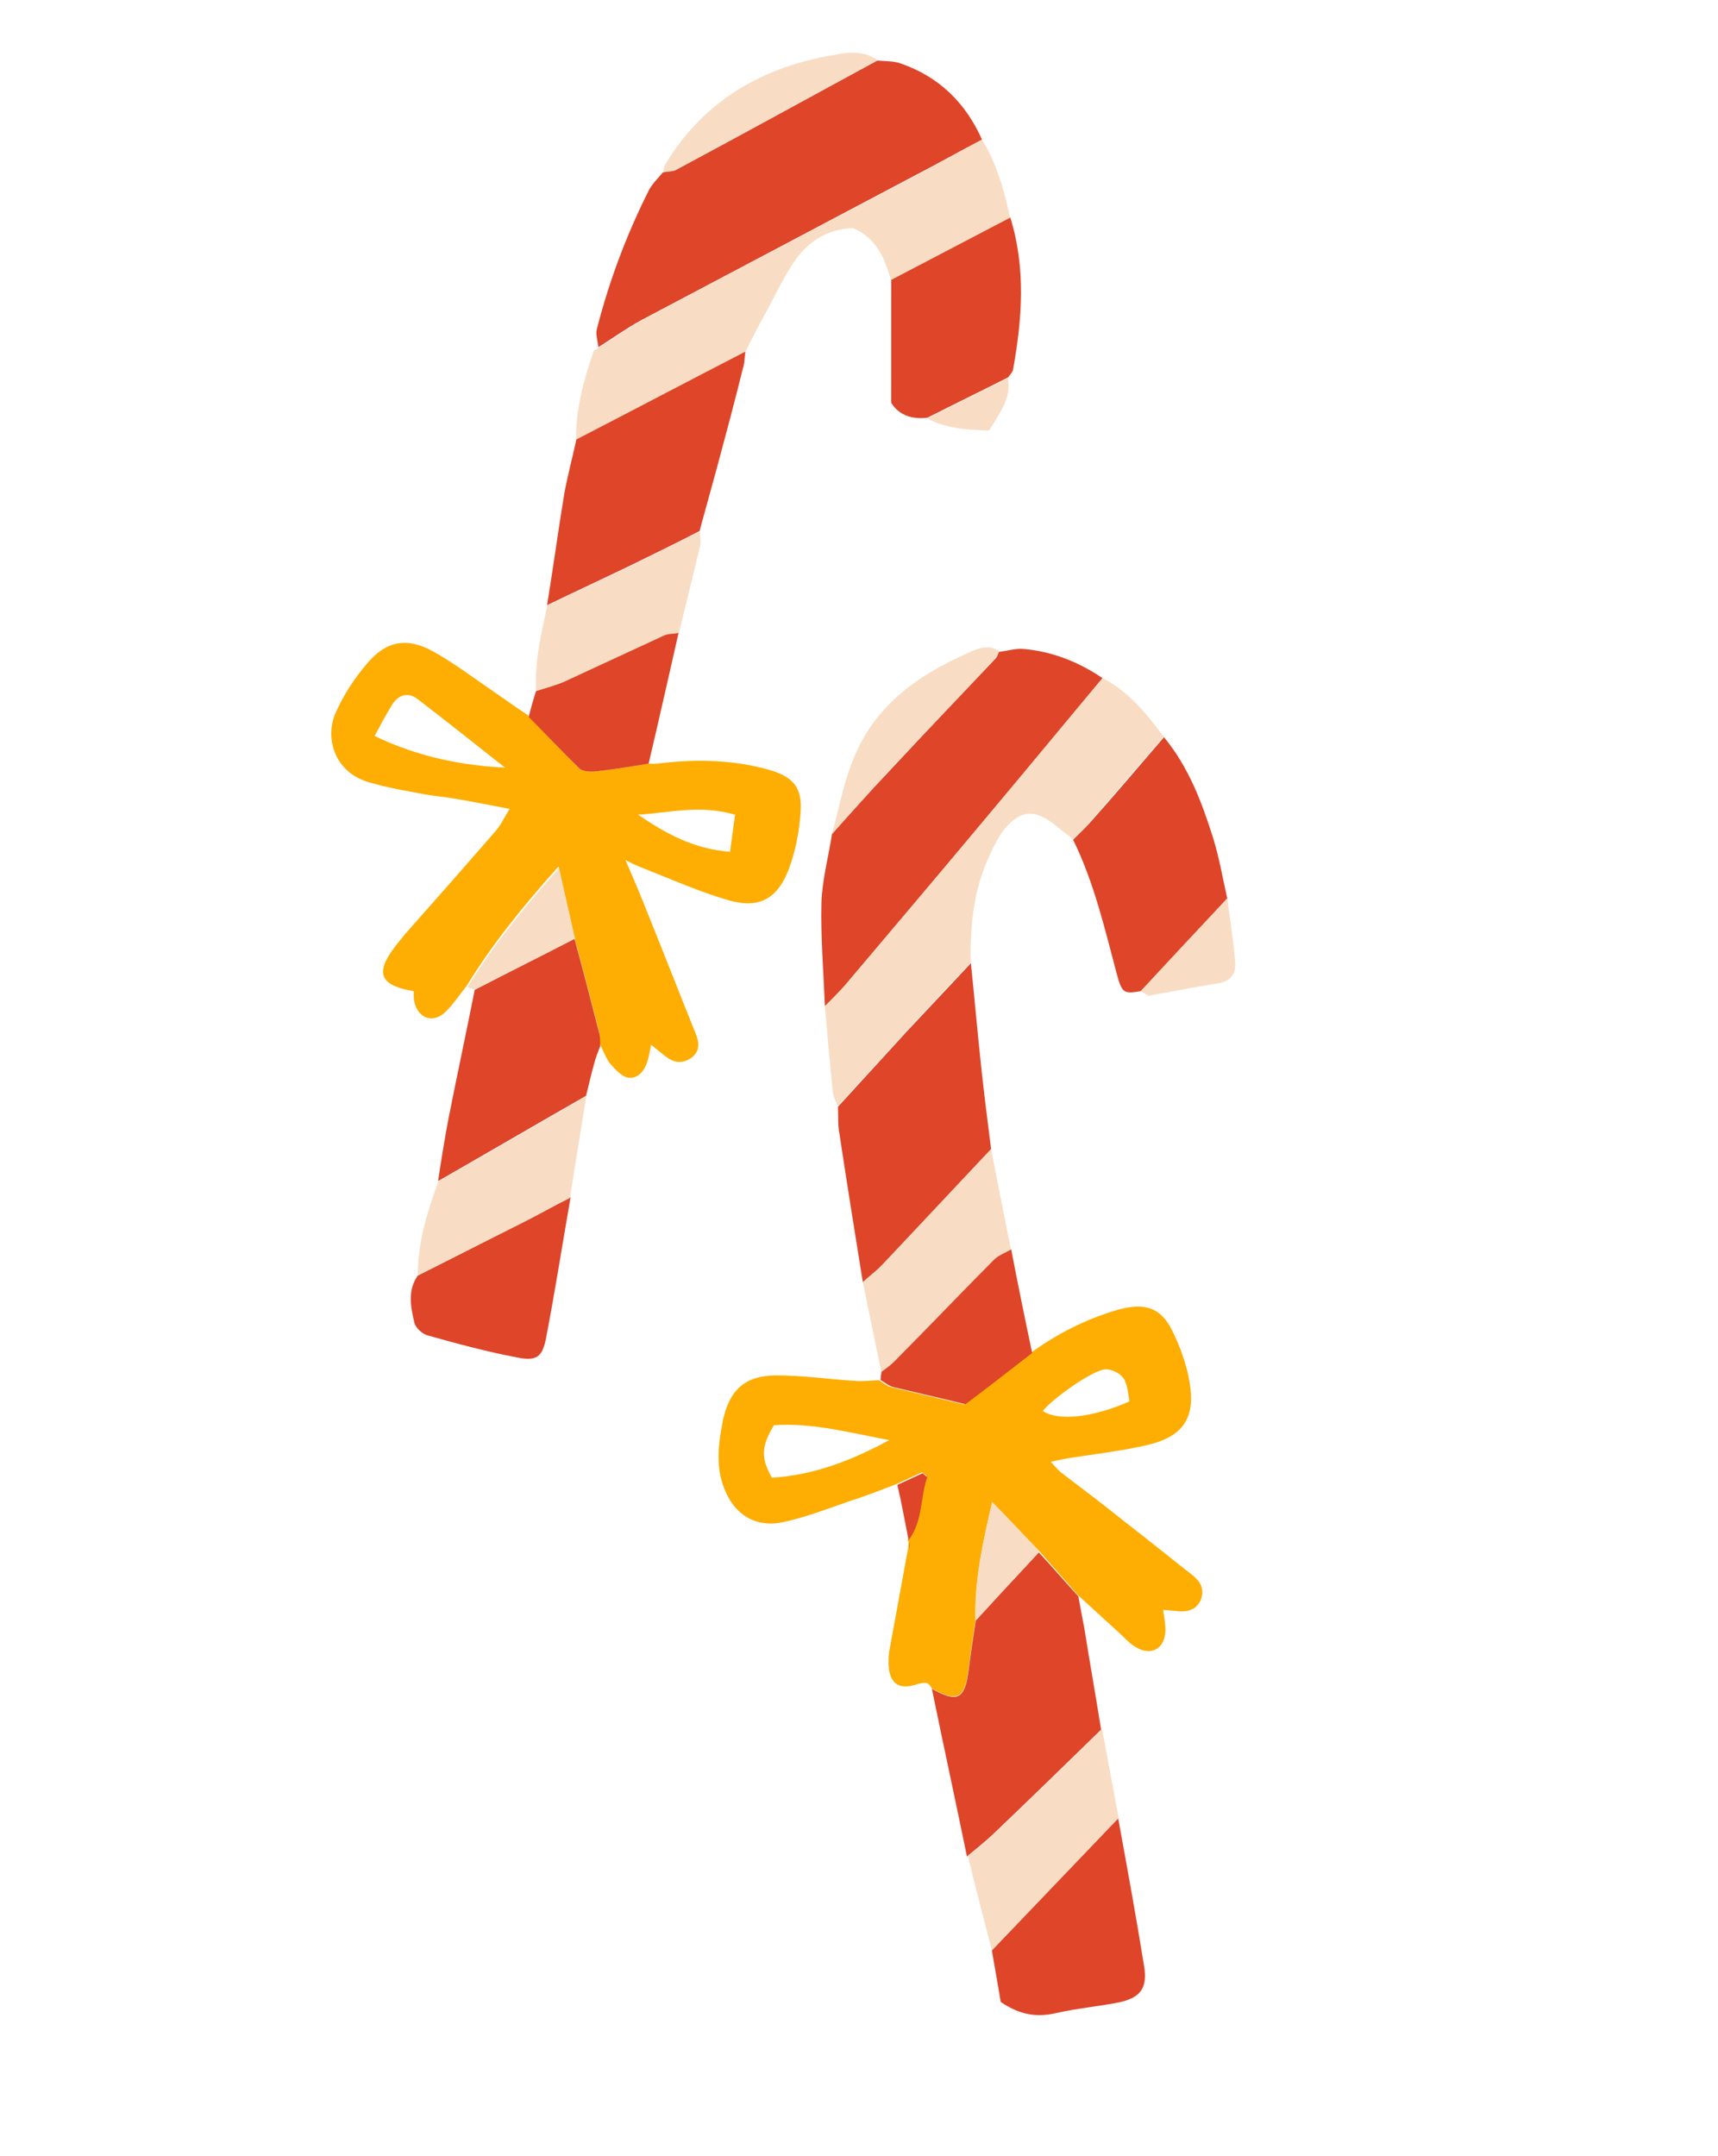 <svg width="161" height="202" viewBox="0 0 161 202" fill="none" xmlns="http://www.w3.org/2000/svg">
<g clip-path="url(#clip0)">
<path d="M97.423 145.375C96.03 143.942 94.684 142.489 92.981 140.751C92.089 144.644 91.3 148.153 91.418 151.804C91.189 153.37 90.938 154.889 90.755 156.433C90.399 159.181 89.727 159.548 87.306 158.199C87.007 157.551 86.594 157.63 85.95 157.816C84.201 158.401 83.332 157.737 83.272 155.912C83.265 155.41 83.278 154.955 83.385 154.456C83.957 151.328 84.53 148.2 85.102 145.072C85.109 144.844 85.137 144.663 85.144 144.435C85.055 144.364 85.034 144.318 85.105 144.229C86.458 142.423 86.181 140.25 86.855 138.31C86.698 138.214 86.588 138.096 86.41 137.954C85.624 138.318 84.838 138.682 84.052 139.046C82.577 139.617 81.055 140.209 79.536 140.688C77.509 141.401 75.457 142.183 73.415 142.623C70.662 143.224 68.587 141.771 67.712 139.032C67.065 137.03 67.376 135.033 67.754 133.062C68.363 130.254 69.816 128.907 72.666 128.879C75.242 128.865 77.782 129.261 80.376 129.408C81.059 129.428 81.7 129.356 82.361 129.331C82.742 129.547 83.12 129.878 83.504 129.98C85.654 130.501 87.782 130.975 90.316 131.599C92.274 130.131 94.421 128.463 96.568 126.796C99.038 124.978 101.769 123.602 104.735 122.734C107.218 122.034 108.776 122.491 109.829 124.642C110.603 126.193 111.213 127.875 111.482 129.547C112.044 132.823 110.897 134.589 107.615 135.379C105.136 135.966 102.574 136.253 100.01 136.655C99.597 136.733 99.138 136.833 98.473 136.973C98.936 137.488 99.2 137.815 99.535 138.053C101.45 139.524 103.413 140.974 105.304 142.512C107.487 144.196 109.645 145.948 111.849 147.678C112.583 148.293 112.858 149.008 112.535 149.887C112.166 150.788 111.384 151.038 110.519 150.989C110.042 150.929 109.587 150.915 108.996 150.852C109.111 151.585 109.229 152.204 109.212 152.773C109.185 154.413 107.977 155.197 106.542 154.402C105.869 154.04 105.363 153.432 104.786 152.913C103.522 151.758 102.257 150.603 100.993 149.448C99.892 148.161 98.634 146.779 97.423 145.375ZM72.526 133.547C71.326 135.563 71.295 136.587 72.332 138.465C76.214 138.24 79.834 136.845 83.332 134.944C79.706 134.265 76.112 133.291 72.526 133.547ZM105.294 129.155C104.967 128.69 104.226 128.303 103.611 128.307C102.447 128.34 98.605 131.074 97.727 132.21C99.134 133.186 102.449 132.83 105.845 131.314C105.709 130.535 105.665 129.714 105.294 129.155Z" fill="#FEAE02"/>
<path d="M54.317 72.028C54.605 72.287 55.242 72.329 55.676 72.297C57.391 72.121 59.109 71.83 60.781 71.562C61.122 71.572 61.464 71.582 61.83 71.525C65.238 71.126 68.632 71.183 71.978 72.104C74.305 72.767 75.21 73.751 75.025 76.139C74.902 77.936 74.552 79.726 73.931 81.417C72.843 84.279 71.083 85.206 68.147 84.32C65.481 83.533 62.939 82.408 60.327 81.372C59.853 81.198 59.358 80.978 58.618 80.591C59.406 82.415 60.066 83.962 60.659 85.484C62.208 89.315 63.689 93.12 65.216 96.904C65.555 97.758 65.577 98.533 64.785 99.125C63.971 99.67 63.22 99.625 62.44 99.031C62.016 98.722 61.639 98.392 61.016 97.894C60.856 98.642 60.797 99.119 60.648 99.524C60.371 100.382 59.757 101.116 58.849 100.975C58.237 100.865 57.642 100.186 57.179 99.671C56.762 99.134 56.555 98.444 56.23 97.864C56.219 97.476 56.183 97.156 56.172 96.768C55.396 93.759 54.642 90.796 53.82 87.808C53.359 85.72 52.872 83.7 52.332 81.199C49.007 84.928 46.143 88.443 43.746 92.36C43.107 93.161 42.511 94.055 41.782 94.785C40.631 95.936 39.186 95.482 38.824 93.853C38.742 93.554 38.799 93.191 38.763 92.871C35.542 92.341 35.1 91.142 37.114 88.581C37.352 88.247 37.657 87.937 37.895 87.602C40.773 84.361 43.605 81.141 46.461 77.854C46.934 77.299 47.274 76.579 47.754 75.796C45.85 75.442 44.355 75.124 42.836 74.873C41.793 74.682 40.747 74.605 39.704 74.414C37.982 74.089 36.281 73.809 34.587 73.302C31.22 72.335 30.476 69.03 31.43 66.848C32.165 65.161 33.216 63.551 34.42 62.152C36.193 60.04 38.164 59.689 40.585 61.038C42.625 62.171 44.541 63.642 46.506 64.978C47.489 65.645 48.425 66.335 49.387 66.956C51.132 68.787 52.678 70.429 54.317 72.028ZM47.682 72.124C47.593 72.053 47.479 72.05 47.39 71.979C44.651 69.822 41.891 67.619 39.106 65.484C38.259 64.866 37.388 65.045 36.766 66.006C36.216 66.878 35.708 67.843 35.105 68.965C39.216 70.935 43.227 71.717 47.368 71.933C47.504 71.982 47.593 72.053 47.682 72.124ZM68.419 79.815C68.57 78.566 68.74 77.477 68.888 76.342C65.635 75.377 62.739 76.156 59.794 76.341C62.407 78.107 64.985 79.552 68.419 79.815Z" fill="#FEAE02"/>
<path d="M92.029 13.082C90.491 9.639 88.012 7.194 84.403 5.946C83.726 5.698 82.905 5.741 82.2 5.674C75.921 9.087 69.664 12.545 63.317 15.932C62.994 16.082 62.538 16.068 62.126 16.147C61.699 16.681 61.184 17.144 60.847 17.75C58.739 21.925 57.104 26.275 55.942 30.799C55.79 31.319 56.022 31.941 56.073 32.535C57.42 31.687 58.724 30.746 60.115 29.99C68.637 25.483 77.206 20.955 85.728 16.448C87.858 15.35 89.945 14.159 92.029 13.082Z" fill="#DF4529"/>
<path d="M77.973 78.142C77.634 80.32 77.046 82.445 76.981 84.608C76.907 87.843 77.174 91.087 77.306 94.282C77.917 93.663 78.574 93.021 79.164 92.355C83.772 86.91 88.38 81.465 92.966 75.973C96.441 71.838 99.894 67.657 103.322 63.544C101.111 62.041 98.633 61.055 95.997 60.816C95.225 60.724 94.396 60.995 93.596 61.085C93.521 61.288 93.447 61.491 93.351 61.648C90.032 65.149 86.667 68.672 83.37 72.219C81.558 74.125 79.742 76.144 77.973 78.142Z" fill="#DF4529"/>
<path d="M103.322 63.544C99.847 67.678 96.441 71.838 92.966 75.973C88.38 81.465 83.772 86.91 79.164 92.356C78.574 93.022 77.917 93.663 77.306 94.282C77.544 96.979 77.761 99.63 78.045 102.305C78.099 102.785 78.359 103.226 78.506 103.664C80.627 101.334 82.794 98.984 84.915 96.654C86.941 94.482 88.92 92.33 90.966 90.204C90.905 86.92 91.207 83.692 92.506 80.677C92.946 79.688 93.411 78.63 94.075 77.761C95.613 75.87 96.983 75.798 98.852 77.29C99.408 77.763 99.988 78.168 100.544 78.64C101.038 78.131 101.575 77.714 102.001 77.18C104.339 74.469 106.676 71.759 109.06 69.027C107.482 66.951 105.814 64.804 103.322 63.544Z" fill="#F8DDC4"/>
<path d="M91.44 151.85C91.21 153.416 90.96 154.935 90.776 156.48C90.42 159.227 89.749 159.594 87.328 158.245C88.401 163.474 89.543 168.728 90.616 173.957C91.388 173.319 92.205 172.66 92.955 171.976C96.381 168.706 99.785 165.39 103.189 162.073C102.691 158.936 102.125 155.773 101.626 152.635C101.43 151.604 101.233 150.572 101.057 149.587C99.799 148.204 98.588 146.8 97.352 145.464C95.398 147.547 93.419 149.699 91.44 151.85Z" fill="#DF4529"/>
<path d="M92.028 13.082C89.966 14.205 87.858 15.35 85.796 16.473C77.273 20.98 68.683 25.462 60.182 30.015C58.792 30.771 57.487 31.712 56.14 32.56C55.977 32.692 55.724 32.753 55.628 32.909C54.703 35.639 53.938 38.352 53.988 41.248C59.289 38.513 64.523 35.753 69.824 33.018C70.527 31.626 71.229 30.234 72 28.867C72.749 27.453 73.43 26.015 74.289 24.719C75.603 22.707 77.441 21.463 79.928 21.379C82.135 22.266 82.941 24.25 83.517 26.342C87.222 24.402 90.973 22.441 94.677 20.501C94.119 17.84 93.397 15.312 92.028 13.082Z" fill="#F8DDC4"/>
<path d="M90.987 90.25C88.962 92.423 86.962 94.528 84.936 96.7C82.815 99.03 80.648 101.381 78.527 103.71C78.57 104.532 78.5 105.35 78.658 106.175C79.361 110.846 80.11 115.496 80.859 120.145C81.446 119.593 82.121 119.112 82.686 118.514C86.076 114.923 89.49 111.265 92.88 107.675C92.568 105.181 92.234 102.641 91.967 100.126C91.611 96.81 91.322 93.519 90.987 90.25Z" fill="#DF4529"/>
<path d="M69.849 32.95C64.547 35.685 59.314 38.445 54.013 41.18C53.641 42.924 53.156 44.664 52.852 46.433C52.294 49.835 51.825 53.308 51.267 56.711C53.927 55.423 56.608 54.182 59.267 52.894C61.372 51.864 63.477 50.833 65.561 49.756C66.074 47.834 66.634 45.891 67.148 43.969C67.994 40.826 68.841 37.684 69.62 34.516C69.793 34.043 69.764 33.495 69.849 32.95Z" fill="#DF4529"/>
<path d="M56.19 96.928C55.414 93.919 54.66 90.956 53.838 87.969C50.713 89.584 47.612 91.132 44.487 92.747C43.681 96.825 42.807 100.879 42.001 104.957C41.647 106.861 41.34 108.744 41.054 110.673C45.669 108.031 50.262 105.343 54.923 102.68C55.182 101.662 55.394 100.665 55.674 99.694C55.805 99.128 56.05 98.565 56.248 98.024C56.237 97.636 56.247 97.295 56.19 96.928Z" fill="#DF4529"/>
<path d="M109.081 69.074C106.744 71.784 104.427 74.54 102.022 77.226C101.574 77.714 101.059 78.177 100.565 78.686C102.541 82.712 103.528 87.027 104.675 91.323C105.147 93.07 105.35 93.144 106.908 92.872C109.616 89.991 112.323 87.109 115.009 84.181C114.587 82.3 114.257 80.375 113.697 78.558C112.636 75.175 111.39 71.878 109.081 69.074Z" fill="#DF4529"/>
<path d="M94.681 20.387C90.976 22.327 87.225 24.288 83.52 26.228C83.521 29.989 83.522 33.75 83.516 37.738C84.211 38.876 85.429 39.323 86.916 39.14C89.415 37.87 91.936 36.647 94.482 35.356C94.649 35.111 94.883 34.89 94.936 34.641C95.785 29.925 96.156 25.15 94.681 20.387Z" fill="#DF4529"/>
<path d="M92.95 182.757C93.262 184.522 93.552 186.24 93.785 187.592C95.751 188.927 97.366 189.021 99.134 188.596C101.015 188.174 102.958 188.005 104.861 187.629C106.902 187.189 107.545 186.274 107.219 184.235C106.469 179.586 105.628 174.979 104.786 170.372C100.856 174.493 96.88 178.636 92.95 182.757Z" fill="#DF4529"/>
<path d="M39.148 119.527C38.171 120.934 38.489 122.47 38.833 123.939C38.954 124.445 39.62 125.034 40.118 125.141C42.83 125.906 45.589 126.65 48.421 127.191C50.279 127.566 50.837 127.196 51.19 125.292C52.028 120.918 52.706 116.562 53.476 112.164C51.947 112.984 50.419 113.804 48.868 114.578C45.558 116.278 42.365 117.869 39.148 119.527Z" fill="#DF4529"/>
<path d="M92.88 107.675C89.49 111.266 86.122 114.902 82.686 118.514C82.121 119.112 81.446 119.593 80.859 120.145C81.436 122.966 82.033 125.833 82.609 128.654C83.007 128.302 83.473 127.974 83.871 127.621C86.952 124.454 90.033 121.288 93.135 118.168C93.558 117.747 94.226 117.494 94.76 117.191C94.105 113.957 93.492 110.816 92.88 107.675Z" fill="#F8DDC4"/>
<path d="M92.95 182.757C96.926 178.614 100.856 174.493 104.832 170.351C104.324 167.555 103.79 164.826 103.282 162.03C99.877 165.347 96.473 168.663 93.047 171.933C92.319 172.663 91.48 173.276 90.709 173.914C91.417 176.899 92.196 179.794 92.95 182.757Z" fill="#F8DDC4"/>
<path d="M39.147 119.527C42.386 117.915 45.604 116.257 48.797 114.667C50.347 113.893 51.855 113.026 53.405 112.253C53.91 109.1 54.44 105.879 54.945 102.726C50.33 105.368 45.737 108.056 41.076 110.719C40.058 113.492 39.151 116.382 39.147 119.527Z" fill="#F8DDC4"/>
<path d="M65.582 49.802C63.477 50.833 61.394 51.91 59.289 52.941C56.629 54.228 53.948 55.469 51.288 56.757C50.708 59.383 50.081 62.031 50.248 64.817C51.17 64.503 52.133 64.281 53.012 63.874C56.13 62.487 59.16 61.028 62.257 59.594C62.673 59.402 63.128 59.416 63.608 59.361C64.284 56.578 64.982 53.842 65.637 51.012C65.672 50.603 65.593 50.19 65.582 49.802Z" fill="#F8DDC4"/>
<path d="M63.587 59.315C63.128 59.415 62.651 59.355 62.236 59.548C59.138 60.982 56.087 62.394 52.99 63.828C52.112 64.235 51.148 64.456 50.227 64.77C49.976 65.561 49.745 66.397 49.54 67.166C51.132 68.787 52.678 70.429 54.317 72.028C54.605 72.287 55.242 72.329 55.676 72.297C57.391 72.121 59.109 71.83 60.781 71.562C61.747 67.465 62.667 63.39 63.587 59.315Z" fill="#DF4529"/>
<path d="M94.763 117.077C94.23 117.38 93.561 117.633 93.138 118.054C90.036 121.174 86.977 124.387 83.875 127.507C83.498 127.906 83.032 128.234 82.613 128.54C82.56 128.789 82.528 129.085 82.522 129.313C82.902 129.529 83.28 129.86 83.664 129.962C85.814 130.483 87.942 130.957 90.476 131.581C92.434 130.113 94.581 128.445 96.728 126.777C96.07 123.658 95.393 120.378 94.763 117.077Z" fill="#DF4529"/>
<path d="M77.973 78.142C79.788 76.123 81.558 74.125 83.394 72.152C86.692 68.604 90.078 65.128 93.375 61.58C93.493 61.47 93.546 61.221 93.62 61.018C92.616 60.304 91.553 60.796 90.675 61.203C86.009 63.25 82.003 66.115 80.01 71.024C79.052 73.32 78.614 75.769 77.973 78.142Z" fill="#F8DDC4"/>
<path d="M62.172 16.126C62.585 16.047 62.994 16.082 63.364 15.911C69.642 12.499 75.921 9.087 82.246 5.653C81.043 4.751 79.581 4.866 78.297 5.124C71.563 6.22 65.999 9.358 62.377 15.357C62.189 15.556 62.204 15.83 62.172 16.126Z" fill="#F8DDC4"/>
<path d="M44.533 92.725C47.659 91.11 50.759 89.562 53.885 87.947C53.423 85.859 52.937 83.839 52.396 81.338C49.071 85.067 46.208 88.582 43.811 92.499C44.081 92.598 44.284 92.672 44.533 92.725Z" fill="#F8DDC4"/>
<path d="M115.009 84.181C112.302 87.063 109.594 89.945 106.908 92.872C107.2 93.018 107.51 93.323 107.716 93.284C109.801 92.937 111.889 92.475 113.994 92.174C115.207 92.005 115.819 91.386 115.76 90.29C115.615 88.28 115.289 86.241 115.009 84.181Z" fill="#F8DDC4"/>
<path d="M94.457 35.424C91.958 36.693 89.437 37.916 86.891 39.207C88.685 40.173 90.642 40.278 92.692 40.339C93.604 38.794 94.808 37.394 94.457 35.424Z" fill="#F8DDC4"/>
<path d="M85.147 144.321C86.501 142.516 86.224 140.342 86.898 138.402C86.741 138.306 86.631 138.189 86.453 138.047C85.667 138.411 84.881 138.774 84.095 139.138C84.499 140.86 84.811 142.624 85.147 144.321Z" fill="#DF4529"/>
<path d="M85.213 145.189C85.22 144.961 85.248 144.78 85.255 144.552C85.18 144.755 85.22 144.961 85.213 145.189Z" fill="#DF4529"/>
<path d="M91.44 151.85C93.419 149.699 95.398 147.547 97.423 145.375C96.03 143.942 94.684 142.489 92.981 140.751C92.043 144.666 91.322 148.2 91.44 151.85Z" fill="#F8DDC4"/>
</g>
<defs>
<clipPath id="clip0">
<rect width="95" height="178" fill="white" transform="translate(0.004 40.191) rotate(-24.842)"/>
</clipPath>
</defs>
</svg>
